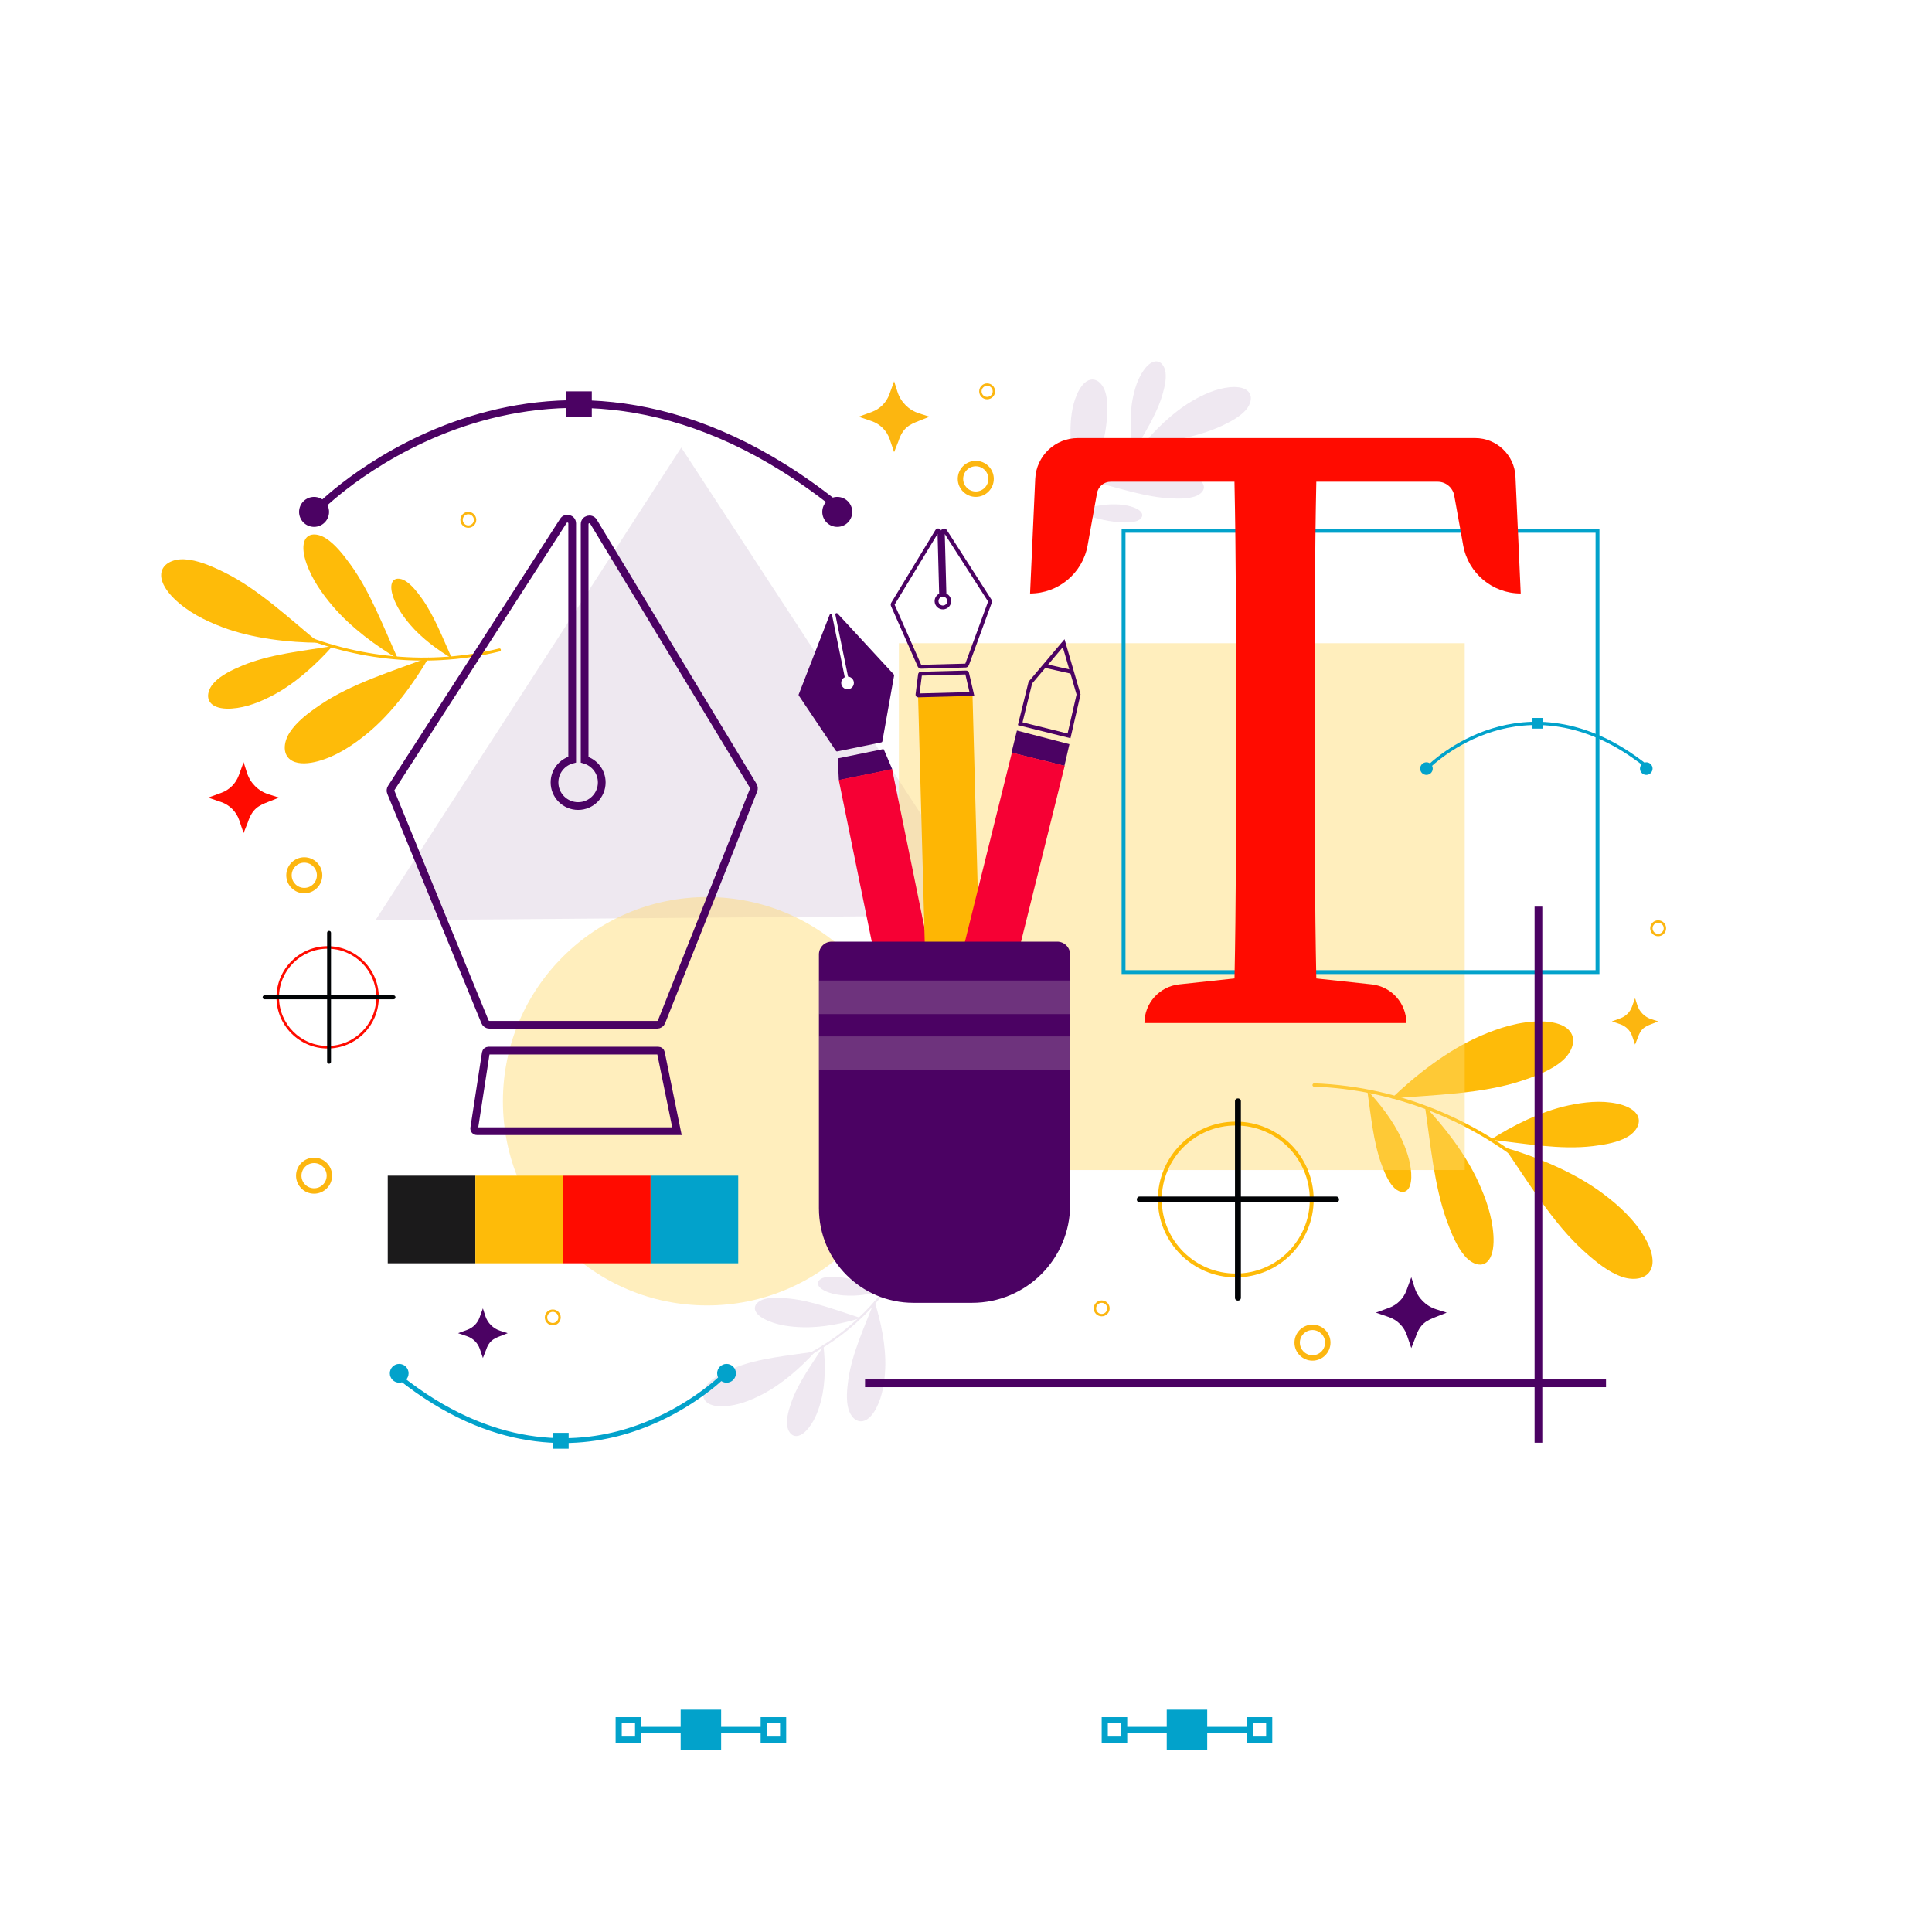<?xml version="1.0" encoding="utf-8"?>
<!-- Generator: Adobe Illustrator 27.5.0, SVG Export Plug-In . SVG Version: 6.00 Build 0)  -->
<svg version="1.1" xmlns="http://www.w3.org/2000/svg" xmlns:xlink="http://www.w3.org/1999/xlink" x="0px" y="0px"
	 viewBox="0 0 500 500" style="enable-background:new 0 0 500 500;" xml:space="preserve">
<g id="BACKGROUND">
	<rect style="fill:#FFFFFF" width="500" height="500"/>
</g>
<g id="OBJECTS">
	<g>
		<g>
			<g>
				<g>
					<rect x="291.327" y="446.915" style="fill:#02A2CB;" width="32.116" height="1.586"/>
				</g>
				<g>
					<path style="fill:#02A2CB;" d="M291.725,451.013h-6.61v-6.61h6.61V451.013z M286.701,449.427h3.439v-3.438h-3.439V449.427z"/>
				</g>
				<g>
					<path style="fill:#02A2CB;" d="M329.26,451.013h-6.61v-6.61h6.61V451.013z M324.236,449.427h3.439v-3.438h-3.439V449.427z"/>
				</g>
				<g>
					<rect x="301.949" y="442.47" style="fill:#02A2CB;" width="10.476" height="10.476"/>
				</g>
			</g>
			<g>
				<g>
					<rect x="165.533" y="446.915" style="fill:#02A2CB;" width="32.116" height="1.586"/>
				</g>
				<g>
					<path style="fill:#02A2CB;" d="M165.931,451.013h-6.61v-6.61h6.61V451.013z M160.907,449.427h3.438v-3.438h-3.438V449.427z"/>
				</g>
				<g>
					<path style="fill:#02A2CB;" d="M203.466,451.013h-6.61v-6.61h6.61V451.013z M198.442,449.427h3.439v-3.438h-3.439V449.427z"/>
				</g>
				<g>
					<rect x="176.155" y="442.47" style="fill:#02A2CB;" width="10.476" height="10.476"/>
				</g>
			</g>
		</g>
		<g>
			<g>
				<g>
					<g>
						<path style="fill:#FEBB09;" d="M340.049,281.22c10.123,0.356,20.147,2.458,29.595,6.098
							c9.446,3.639,18.302,8.805,26.102,15.259c4.366,3.613,8.385,7.637,11.991,12.007c0.351,0.426,1-0.136,0.648-0.563
							c-6.49-7.865-14.328-14.592-23.027-19.906c-8.699-5.314-18.257-9.236-28.196-11.508c-5.597-1.28-11.305-2.041-17.043-2.243
							C339.569,280.345,339.496,281.2,340.049,281.22L340.049,281.22z"/>
					</g>
					<path style="fill:#FEBB09;" d="M360.118,284.271c6.082-5.861,14.428-12.453,22.983-16.163c4.841-2.1,10.19-3.833,15.737-3.775
						c2.625,0.027,5.439,0.556,7.043,2.1c2.384,2.292,1.052,5.811-1.512,8.053c-2.776,2.427-6.683,3.939-10.573,5.223
						C383.45,283.122,371.296,283.316,360.118,284.271"/>
					<path style="fill:#FEBB09;" d="M385.779,294.943c5.556-3.555,12.957-7.323,20.077-8.853c4.029-0.866,8.391-1.372,12.629-0.478
						c2.006,0.423,4.079,1.26,5.072,2.688c1.474,2.121-0.085,4.611-2.393,5.934c-2.498,1.433-5.722,1.992-8.897,2.378
						C403.821,297.641,394.484,295.926,385.779,294.943"/>
					<path style="fill:#FEBB09;" d="M389.291,296.93c8.109,2.362,17.979,6.324,25.453,11.9c4.23,3.156,8.393,6.934,11.102,11.775
						c1.282,2.291,2.223,4.995,1.682,7.155c-0.803,3.208-4.518,3.803-7.738,2.693c-3.487-1.202-6.741-3.839-9.789-6.575
						C401.892,316.6,395.678,306.153,389.291,296.93"/>
					<path style="fill:#FEBB09;" d="M368.779,286.314c4.865,5.107,10.434,12.186,13.819,19.591c1.916,4.191,3.584,8.85,3.9,13.773
						c0.149,2.33-0.072,4.851-1.145,6.351c-1.594,2.227-4.364,1.219-6.241-0.946c-2.031-2.343-3.438-5.734-4.669-9.121
						C371.168,306.952,370.232,296.182,368.779,286.314"/>
					<path style="fill:#FEBB09;" d="M353.85,282.186c3.12,3.276,6.693,7.817,8.865,12.567c1.229,2.688,2.299,5.677,2.502,8.835
						c0.096,1.494-0.046,3.112-0.734,4.074c-1.023,1.428-2.8,0.782-4.003-0.607c-1.303-1.503-2.206-3.679-2.995-5.851
						C355.383,295.424,354.782,288.516,353.85,282.186"/>
				</g>
				<g style="opacity:0.09;">
					<g>
						<path style="fill:#4B0263;" d="M233.62,326.216c-3.016,5.644-6.995,10.746-11.686,15.094
							c-4.69,4.347-10.083,7.935-15.913,10.566c-3.263,1.472-6.663,2.634-10.145,3.465c-0.339,0.081-0.201,0.605,0.139,0.524
							c6.266-1.496,12.261-4.072,17.694-7.529c5.433-3.457,10.314-7.79,14.366-12.796c2.282-2.819,4.301-5.846,6.01-9.045
							C234.249,326.187,233.785,325.908,233.62,326.216L233.62,326.216z"/>
					</g>
					<path style="fill:#4B0263;" d="M226.31,336.753c1.634,5.08,3.054,11.647,2.781,17.531c-0.154,3.33-0.658,6.846-2.233,9.977
						c-0.745,1.482-1.827,2.931-3.149,3.412c-1.963,0.715-3.589-1.018-4.148-3.096c-0.605-2.25-0.377-4.886-0.024-7.45
						C220.476,350.308,223.744,343.36,226.31,336.753"/>
					<path style="fill:#4B0263;" d="M213.122,348.344c0.472,4.14,0.553,9.387-0.559,13.851c-0.629,2.526-1.554,5.142-3.24,7.297
						c-0.798,1.02-1.849,1.964-2.935,2.13c-1.613,0.246-2.592-1.33-2.701-3.007c-0.118-1.815,0.461-3.799,1.124-5.708
						C206.577,357.829,210.145,353.009,213.122,348.344"/>
					<path style="fill:#4B0263;" d="M211.019,349.784c-3.594,3.944-8.585,8.442-13.826,11.131c-2.966,1.522-6.267,2.834-9.766,3.025
						c-1.656,0.09-3.452-0.128-4.526-1.035c-1.597-1.347-0.902-3.62,0.623-5.138c1.651-1.644,4.052-2.757,6.451-3.726
						C196.357,351.464,204.011,350.844,211.019,349.784"/>
					<path style="fill:#4B0263;" d="M222.743,341.099c-4.25,1.34-9.814,2.532-14.956,2.393c-2.91-0.078-6.017-0.427-8.897-1.616
						c-1.363-0.563-2.732-1.389-3.285-2.415c-0.82-1.523,0.522-2.815,2.272-3.277c1.894-0.501,4.209-0.356,6.473-0.113
						C210.371,336.717,216.741,339.18,222.743,341.099"/>
					<path style="fill:#4B0263;" d="M229.235,333.777c-2.726,0.86-6.295,1.624-9.594,1.535c-1.867-0.05-3.86-0.274-5.708-1.037
						c-0.874-0.361-1.753-0.891-2.107-1.549c-0.526-0.977,0.335-1.806,1.457-2.102c1.215-0.321,2.7-0.229,4.152-0.073
						C221.299,330.966,225.385,332.546,229.235,333.777"/>
				</g>
				<g style="opacity:0.09;">
					<g>
						<path style="fill:#4B0263;" d="M274.015,140.36c2.711-5.797,6.412-11.104,10.865-15.696
							c4.452-4.591,9.645-8.461,15.326-11.399c3.18-1.644,6.513-2.985,9.946-4.001c0.334-0.099,0.168-0.615-0.167-0.516
							c-6.177,1.828-12.026,4.72-17.267,8.462c-5.241,3.742-9.884,8.329-13.664,13.544c-2.128,2.937-3.983,6.067-5.519,9.353
							C273.388,140.422,273.867,140.676,274.015,140.36L274.015,140.36z"/>
					</g>
					<path style="fill:#4B0263;" d="M280.753,129.448c-1.902-4.985-3.671-11.467-3.711-17.358
						c-0.023-3.334,0.292-6.872,1.698-10.082c0.665-1.519,1.668-3.024,2.963-3.575c1.922-0.819,3.638,0.826,4.307,2.871
						c0.724,2.214,0.637,4.859,0.421,7.438C285.855,115.6,282.962,122.714,280.753,129.448"/>
					<path style="fill:#4B0263;" d="M293.303,117.17c-0.693-4.109-1.052-9.344-0.181-13.861c0.493-2.557,1.277-5.217,2.846-7.46
						c0.742-1.061,1.741-2.06,2.817-2.283c1.597-0.332,2.659,1.19,2.858,2.859c0.215,1.807-0.257,3.819-0.818,5.76
						C299.334,107.349,296.028,112.353,293.303,117.17"/>
					<path style="fill:#4B0263;" d="M295.327,115.62c3.379-4.13,8.123-8.888,13.213-11.853c2.881-1.678,6.107-3.164,9.591-3.541
						c1.649-0.178,3.453-0.057,4.575,0.792c1.666,1.26,1.093,3.567-0.349,5.164c-1.561,1.73-3.899,2.969-6.243,4.064
						C309.878,113.16,302.268,114.188,295.327,115.62"/>
					<path style="fill:#4B0263;" d="M284.083,124.918c4.172-1.565,9.665-3.052,14.807-3.188c2.91-0.077,6.031,0.105,8.971,1.14
						c1.391,0.489,2.802,1.242,3.409,2.236c0.9,1.477-0.371,2.839-2.094,3.394c-1.865,0.601-4.184,0.58-6.457,0.458
						C296.671,128.634,290.178,126.514,284.083,124.918"/>
					<path style="fill:#4B0263;" d="M277.99,132.575c2.676-1.004,6.2-1.957,9.498-2.045c1.867-0.049,3.869,0.068,5.755,0.731
						c0.892,0.314,1.798,0.796,2.187,1.435c0.577,0.948-0.238,1.821-1.343,2.177c-1.196,0.386-2.684,0.372-4.142,0.294
						C286.065,134.959,281.9,133.599,277.99,132.575"/>
				</g>
				<g>
					<g>
						<path style="fill:#FEBB09;" d="M129.181,167.829c-8.881,2.189-18.106,2.838-27.212,2.008
							c-9.103-0.829-18.07-3.131-26.438-6.812c-4.684-2.06-9.168-4.564-13.38-7.47c-0.41-0.283-0.835,0.365-0.424,0.649
							c7.579,5.229,16.047,9.138,24.915,11.607c8.867,2.469,18.138,3.516,27.331,3.036c5.177-0.27,10.323-1.017,15.357-2.258
							C129.814,168.47,129.666,167.709,129.181,167.829L129.181,167.829z"/>
					</g>
					<path style="fill:#FEBB09;" d="M110.996,170.132c-3.837,6.592-9.458,14.378-15.973,19.712
						c-3.687,3.019-7.905,5.844-12.738,7.163c-2.287,0.624-4.861,0.859-6.636-0.085c-2.636-1.403-2.348-4.788-0.674-7.368
						c1.813-2.794,4.833-5.071,7.895-7.146C91.013,176.889,101.522,173.721,110.996,170.132"/>
					<path style="fill:#FEBB09;" d="M86.073,167.196c-3.949,4.459-9.447,9.56-15.254,12.645c-3.286,1.746-6.95,3.263-10.852,3.532
						c-1.847,0.127-3.854-0.087-5.069-1.083c-1.804-1.478-1.064-4.026,0.613-5.745c1.816-1.861,4.478-3.142,7.141-4.261
						C69.735,169.307,78.268,168.491,86.073,167.196"/>
					<path style="fill:#FEBB09;" d="M82.531,166.337c-7.627-0.05-17.178-1.055-25.046-4.054c-4.453-1.697-9.002-3.951-12.55-7.488
						c-1.679-1.673-3.164-3.79-3.227-5.8c-0.094-2.985,2.986-4.419,6.057-4.249c3.325,0.183,6.803,1.67,10.126,3.295
						C66.731,152.362,74.707,159.903,82.531,166.337"/>
					<path style="fill:#FEBB09;" d="M102.968,170.495c-5.486-3.235-12.071-8.009-16.839-13.606
						c-2.699-3.167-5.298-6.803-6.787-11.001c-0.705-1.987-1.135-4.232-0.573-5.799c0.835-2.327,3.49-2.136,5.654-0.718
						c2.343,1.534,4.402,4.132,6.307,6.77C95.799,153.159,99.271,162.283,102.968,170.495"/>
					<path style="fill:#FEBB09;" d="M116.955,170.397c-3.519-2.076-7.743-5.138-10.802-8.728c-1.731-2.032-3.399-4.364-4.354-7.057
						c-0.452-1.274-0.728-2.715-0.368-3.72c0.536-1.493,2.239-1.37,3.627-0.461c1.503,0.984,2.824,2.651,4.046,4.343
						C112.356,159.276,114.583,165.128,116.955,170.397"/>
				</g>
			</g>
			<g>
				<polygon style="opacity:0.09;fill:#4B0263;" points="176.308,115.822 97.146,238.184 255.471,236.88 				"/>
				<circle style="opacity:0.45;fill:#FFD96E;" cx="182.995" cy="285.002" r="52.842"/>
				<rect x="232.631" y="166.461" style="opacity:0.45;fill:#FFD96E;" width="146.437" height="136.345"/>
			</g>
			<rect x="290.774" y="137.374" style="fill:none;stroke:#02A2CB;stroke-miterlimit:10;" width="122.656" height="114.203"/>
			<g>
				<rect x="100.348" y="304.262" style="fill:#1B1A1B;" width="22.675" height="22.675"/>
				<rect x="123.024" y="304.262" style="fill:#FEBB09;" width="22.675" height="22.675"/>
				<rect x="145.699" y="304.262" style="fill:#FF0B00;" width="22.675" height="22.675"/>
				<rect x="168.374" y="304.262" style="fill:#02A2CB;" width="22.675" height="22.675"/>
			</g>
			<g>
				<path style="fill:none;stroke:#FEBB09;stroke-miterlimit:10;" d="M339.473,310.431c0,10.856-8.801,19.657-19.657,19.657
					c-10.856,0-19.657-8.801-19.657-19.657c0-10.856,8.801-19.657,19.657-19.657C330.673,290.774,339.473,299.575,339.473,310.431z"
					/>
				<g>
					<g>
						<g>
							<path style="fill:#010305;" d="M319.612,285.002c0,0.454,0,0.908,0,1.363c0,1.236,0,2.472,0,3.708c0,1.819,0,3.638,0,5.457
								c0,2.229,0,4.457,0,6.685c0,2.431,0,4.861,0,7.292c0,2.464,0,4.928,0,7.393c0,2.298,0,4.596,0,6.893c0,1.941,0,3.883,0,5.824
								c0,1.391,0,2.781,0,4.171c0,0.662-0.014,1.325,0,1.986c0.001,0.028,0,0.057,0,0.085c0,0.985,1.531,0.986,1.531,0
								c0-0.454,0-0.909,0-1.363c0-1.236,0-2.472,0-3.708c0-1.819,0-3.638,0-5.457c0-2.228,0-4.457,0-6.685c0-2.431,0-4.861,0-7.292
								c0-2.464,0-4.928,0-7.393c0-2.298,0-4.596,0-6.893c0-1.941,0-3.883,0-5.824c0-1.391,0-2.781,0-4.171
								c0-0.662,0.014-1.325,0-1.987c-0.001-0.028,0-0.057,0-0.085C321.143,284.017,319.612,284.016,319.612,285.002
								L319.612,285.002z"/>
						</g>
					</g>
					<g>
						<g>
							<path style="fill:#010305;" d="M345.807,309.666c-0.454,0-0.909,0-1.363,0c-1.236,0-2.472,0-3.708,0
								c-1.819,0-3.638,0-5.457,0c-2.229,0-4.457,0-6.685,0c-2.431,0-4.861,0-7.292,0c-2.464,0-4.928,0-7.393,0
								c-2.298,0-4.596,0-6.893,0c-1.941,0-3.883,0-5.824,0c-1.391,0-2.781,0-4.171,0c-0.662,0-1.325-0.014-1.987,0
								c-0.028,0.001-0.057,0-0.085,0c-0.985,0-0.987,1.531,0,1.531c0.454,0,0.908,0,1.363,0c1.236,0,2.472,0,3.708,0
								c1.819,0,3.638,0,5.457,0c2.228,0,4.457,0,6.685,0c2.431,0,4.861,0,7.292,0c2.464,0,4.928,0,7.393,0c2.298,0,4.596,0,6.893,0
								c1.941,0,3.883,0,5.824,0c1.39,0,2.781,0,4.171,0c0.662,0,1.325,0.014,1.987,0c0.028-0.001,0.057,0,0.085,0
								C346.792,311.197,346.793,309.666,345.807,309.666L345.807,309.666z"/>
						</g>
					</g>
				</g>
			</g>
			<g>
				<g>
					<path style="fill:#FF0B00;" d="M84.792,271.344c-7.3,0-13.238-5.939-13.238-13.239c0-7.299,5.939-13.238,13.238-13.238
						c7.299,0,13.238,5.939,13.238,13.238C98.03,265.404,92.092,271.344,84.792,271.344z M84.792,245.523
						c-6.938,0-12.582,5.644-12.582,12.581c0,6.938,5.644,12.582,12.582,12.582c6.937,0,12.581-5.644,12.581-12.582
						C97.374,251.168,91.73,245.523,84.792,245.523z"/>
				</g>
				<g>
					<g>
						<g>
							<path style="fill:#010305;" d="M84.658,241.404c0,0.298,0,0.597,0,0.895c0,0.812,0,1.624,0,2.435c0,1.195,0,2.389,0,3.584
								c0,1.464,0,2.927,0,4.391c0,1.596,0,3.193,0,4.789c0,1.618,0,3.237,0,4.855c0,1.509,0,3.018,0,4.527c0,1.275,0,2.55,0,3.825
								c0,0.913,0,1.826,0,2.74c0,0.435-0.009,0.87,0,1.305c0,0.019,0,0.037,0,0.056c0,0.647,1.005,0.648,1.005,0
								c0-0.298,0-0.597,0-0.895c0-0.812,0-1.624,0-2.435c0-1.195,0-2.389,0-3.584c0-1.464,0-2.927,0-4.391c0-1.596,0-3.193,0-4.789
								c0-1.618,0-3.237,0-4.855c0-1.509,0-3.018,0-4.527c0-1.275,0-2.55,0-3.825c0-0.913,0-1.826,0-2.74
								c0-0.434,0.009-0.87,0-1.305c0-0.019,0-0.037,0-0.056C85.663,240.757,84.658,240.756,84.658,241.404L84.658,241.404z"/>
						</g>
					</g>
					<g>
						<g>
							<path style="fill:#010305;" d="M101.861,257.603c-0.298,0-0.597,0-0.895,0c-0.812,0-1.624,0-2.435,0
								c-1.195,0-2.389,0-3.584,0c-1.464,0-2.927,0-4.391,0c-1.596,0-3.193,0-4.789,0c-1.618,0-3.237,0-4.855,0
								c-1.509,0-3.018,0-4.527,0c-1.275,0-2.55,0-3.825,0c-0.913,0-1.826,0-2.74,0c-0.435,0-0.87-0.01-1.305,0
								c-0.019,0-0.037,0-0.056,0c-0.647,0-0.648,1.005,0,1.005c0.298,0,0.597,0,0.895,0c0.812,0,1.624,0,2.435,0
								c1.195,0,2.389,0,3.584,0c1.464,0,2.927,0,4.391,0c1.596,0,3.193,0,4.789,0c1.618,0,3.237,0,4.855,0c1.509,0,3.018,0,4.527,0
								c1.275,0,2.55,0,3.825,0c0.913,0,1.826,0,2.74,0c0.434,0,0.87,0.009,1.305,0c0.019,0,0.037,0,0.056,0
								C102.508,258.608,102.509,257.603,101.861,257.603L101.861,257.603z"/>
						</g>
					</g>
				</g>
			</g>
			<path style="fill:#FF0B00;" d="M340.659,124.67h31.396c2.116,0,3.927,1.515,4.302,3.597l2.314,12.871
				c1.296,7.208,7.568,12.453,14.891,12.453l0,0l-1.359-30.231c-0.251-5.587-4.853-9.987-10.445-9.987h-40.841h-21.691h-40.282
				c-5.905,0-10.765,4.646-11.03,10.545l-1.334,29.672l0,0c7.325,0,13.598-5.246,14.894-12.455l2.428-13.506
				c0.308-1.713,1.799-2.96,3.539-2.96h32.038c0.4,19.565,0.425,39.231,0.425,58.746v11.298c0,19.754-0.024,39.326-0.416,58.507
				l-14.322,1.534c-5.111,0.548-8.987,4.861-8.987,10.001l0,0h23.047h21.691h23.047l0,0c0-5.14-3.876-9.453-8.987-10.001
				l-14.318-1.534c-0.395-19.488-0.419-39.074-0.419-58.508v-11.298C340.238,163.581,340.262,143.928,340.659,124.67z"/>
			<g>
				<path style="fill:none;stroke:#4B0263;stroke-width:2;stroke-miterlimit:10;" d="M175.192,292.742h-51.78
					c-0.423,0-0.746-0.377-0.682-0.794l2.998-19.468c0.052-0.336,0.341-0.585,0.681-0.585h43.96c0.328,0,0.61,0.23,0.676,0.552
					L175.192,292.742L175.192,292.742z"/>
				<path style="fill:none;stroke:#4B0263;stroke-width:2;stroke-miterlimit:10;" d="M194.936,203.375l-41.341-68.367
					c-0.647-1.07-2.292-0.611-2.292,0.639v60.975c2.556,0.731,4.429,3.081,4.429,5.872c0,3.376-2.737,6.112-6.112,6.112
					c-3.376,0-6.112-2.737-6.112-6.112c0-2.844,1.945-5.227,4.576-5.91l0-61.124c0-1.232-1.606-1.705-2.274-0.669l-44.548,69.126
					c-0.219,0.339-0.258,0.764-0.105,1.138l24.356,59.385c0.19,0.464,0.642,0.767,1.143,0.767h43.404
					c0.506,0,0.961-0.309,1.148-0.779l23.819-59.958C195.169,204.111,195.136,203.706,194.936,203.375z"/>
			</g>
			<g>
				<path style="fill:none;stroke:#4B0263;stroke-width:2;stroke-miterlimit:10;" d="M83.066,130.955c0,0,59.386-59.385,133.618,0"
					/>
				<path style="fill:#4B0263;" d="M85.16,132.474c0,2.143-1.737,3.88-3.88,3.88c-2.143,0-3.88-1.737-3.88-3.88
					s1.737-3.88,3.88-3.88C83.423,128.594,85.16,130.331,85.16,132.474z"/>
				<circle style="fill:#4B0263;" cx="216.684" cy="132.474" r="3.88"/>
				<rect x="146.592" y="101.279" style="fill:#4B0263;" width="6.566" height="6.566"/>
			</g>
			<g>
				<g>
					<path style="fill:#02A2CB;" d="M103.705,355.873c23.755,19.004,44.973,18.016,58.588,13.838
						c14.787-4.536,24.082-13.7,24.174-13.793l0.885,0.885c-0.094,0.094-9.573,9.452-24.64,14.088
						c-13.916,4.282-35.585,5.32-59.789-14.042L103.705,355.873z"/>
				</g>
				<g>
					<path style="fill:#02A2CB;" d="M185.599,355.411c0-1.341,1.087-2.428,2.428-2.428c1.341,0,2.428,1.087,2.428,2.428
						c0,1.341-1.087,2.428-2.428,2.428C186.686,357.839,185.599,356.752,185.599,355.411z"/>
				</g>
				<g>
					<path style="fill:#02A2CB;" d="M100.887,355.411c0-1.341,1.087-2.428,2.428-2.428c1.341,0,2.428,1.087,2.428,2.428
						c0,1.341-1.087,2.428-2.428,2.428C101.974,357.839,100.887,356.752,100.887,355.411z"/>
				</g>
				<g>
					
						<rect x="143.058" y="370.82" transform="matrix(-1 -1.224647e-16 1.224647e-16 -1 290.224 745.749)" style="fill:#02A2CB;" width="4.108" height="4.108"/>
				</g>
			</g>
			<g>
				<g>
					<path style="fill:#02A2CB;" d="M425.79,198.601c-15.953-12.762-30.202-12.099-39.345-9.293
						c-9.93,3.046-16.172,9.201-16.234,9.262l-0.594-0.594c0.063-0.063,6.428-6.347,16.547-9.461
						c9.345-2.876,23.897-3.573,40.151,9.43L425.79,198.601z"/>
				</g>
				<g>
					<circle style="fill:#02A2CB;" cx="369.164" cy="198.911" r="1.63"/>
				</g>
				<g>
					<circle style="fill:#02A2CB;" cx="426.053" cy="198.911" r="1.63"/>
				</g>
				<g>
					<rect x="396.604" y="185.805" style="fill:#02A2CB;" width="2.758" height="2.759"/>
				</g>
			</g>
			<g>
				<g>
					<g>
						<path style="fill:#4B0263;" d="M230.924,199.098l-13.617,2.785c-0.111,0.023-0.216-0.059-0.222-0.172l-0.259-5.281
							c-0.005-0.091,0.058-0.172,0.148-0.19l11.561-2.365c0.086-0.018,0.173,0.028,0.207,0.109L230.924,199.098L230.924,199.098z"/>
						<path style="fill:#4B0263;" d="M231.309,174.535l-14.549-15.756c-0.228-0.247-0.636-0.038-0.568,0.291l3.28,16.035
							c0.712,0.055,1.331,0.572,1.481,1.306c0.182,0.888-0.391,1.755-1.279,1.936c-0.888,0.182-1.755-0.391-1.936-1.279
							c-0.153-0.748,0.23-1.479,0.885-1.8l-3.288-16.075c-0.066-0.324-0.514-0.362-0.634-0.054l-7.997,20.575
							c-0.039,0.101-0.027,0.215,0.034,0.305l9.6,14.307c0.075,0.112,0.21,0.167,0.342,0.14l11.415-2.335
							c0.133-0.027,0.236-0.133,0.26-0.267l3.039-17.049C231.41,174.716,231.38,174.611,231.309,174.535z"/>
					</g>
					
						<rect x="223.964" y="199.59" transform="matrix(0.98 -0.2 0.2 0.98 -42.332 51.05)" style="fill:#F60034;" width="14.082" height="70.088"/>
				</g>
				<g>
					
						<rect x="238.376" y="179.56" transform="matrix(1 -0.027 0.027 1 -5.635 6.62)" style="fill:#FEB604;" width="14.082" height="70.088"/>
					<g>
						<path style="fill:none;stroke:#4B0263;stroke-miterlimit:10;" d="M251.527,179.598l-13.894,0.371
							c-0.113,0.003-0.203-0.096-0.188-0.208l0.665-5.245c0.012-0.091,0.087-0.159,0.179-0.162l11.796-0.315
							c0.088-0.002,0.165,0.058,0.185,0.143L251.527,179.598C251.527,179.598,251.527,179.598,251.527,179.598z"/>
						<path style="fill:none;stroke:#4B0263;stroke-miterlimit:10;" d="M256.185,155.476l-11.583-18.049
							c-0.181-0.283-0.619-0.148-0.61,0.188l0.436,16.361c0.691,0.178,1.211,0.795,1.231,1.544c0.024,0.906-0.691,1.66-1.596,1.684
							c-0.906,0.024-1.66-0.691-1.684-1.596c-0.02-0.763,0.485-1.417,1.186-1.619l-0.438-16.401
							c-0.009-0.331-0.443-0.446-0.615-0.163l-11.459,18.868c-0.056,0.093-0.064,0.207-0.02,0.306l6.961,15.761
							c0.054,0.123,0.178,0.201,0.312,0.197l11.647-0.311c0.136-0.004,0.256-0.09,0.302-0.217l5.962-16.259
							C256.253,155.672,256.241,155.564,256.185,155.476z"/>
					</g>
				</g>
				<g>
					<polygon style="fill:#4B0263;" points="275.472,198.203 261.772,194.807 263.179,189.066 276.766,192.596 275.472,198.203 
											"/>
					
						<rect x="253.217" y="195.272" transform="matrix(0.971 0.241 -0.241 0.971 63.06 -55.853)" style="fill:#F60034;" width="14.082" height="70.088"/>
					<g>
						<polygon style="fill:none;stroke:#4B0263;stroke-miterlimit:10;" points="276.665,190.442 279.129,179.72 275.277,166.461 
							266.656,176.65 264.028,187.298 						"/>
						<line style="fill:none;stroke:#4B0263;stroke-miterlimit:10;" x1="270.291" y1="172.298" x2="277.437" y2="173.895"/>
					</g>
				</g>
				<g>
					<path style="fill:#4B0263;" d="M251.579,337.168h-15.182c-13.51,0-24.461-10.952-24.461-24.461v-65.713
						c0-1.819,1.475-3.294,3.294-3.294h58.374c1.846,0,3.342,1.496,3.342,3.342v64.76
						C276.947,325.811,265.59,337.168,251.579,337.168z"/>
					<rect x="211.937" y="253.764" style="opacity:0.2;fill:#FDF6E6;" width="65.01" height="8.683"/>
					<rect x="211.937" y="268.217" style="opacity:0.2;fill:#FDF6E6;" width="65.01" height="8.683"/>
				</g>
			</g>
			<g>
				
					<line style="fill:none;stroke:#4B0263;stroke-width:2;stroke-miterlimit:10;" x1="398.148" y1="234.634" x2="398.148" y2="373.375"/>
				
					<line style="fill:none;stroke:#4B0263;stroke-width:2;stroke-miterlimit:10;" x1="415.632" y1="358.004" x2="223.875" y2="358.004"/>
			</g>
			<g>
				<path style="fill:#4B0263;" d="M365.243,348.879l-1.14-3.344c-0.751-2.203-2.482-3.933-4.685-4.685l-3.343-1.14l3.405-1.242
					c2.1-0.766,3.755-2.421,4.521-4.521l1.242-3.405l0.87,2.735c0.842,2.647,2.916,4.721,5.564,5.564l2.735,0.87l-2.812,1.108
					c-2.401,0.946-4.091,1.711-5.249,5.249L365.243,348.879z"/>
				<path style="fill:#FCB610;" d="M423.153,270.337l-0.747-2.19c-0.492-1.443-1.626-2.577-3.069-3.069l-2.19-0.747l2.231-0.814
					c1.376-0.502,2.46-1.586,2.962-2.961l0.814-2.231l0.57,1.791c0.552,1.734,1.91,3.093,3.645,3.645l1.791,0.57l-1.842,0.726
					c-1.573,0.62-2.68,1.121-3.438,3.438L423.153,270.337z"/>
				<g>
					<path style="fill:#FCB610;" d="M339.669,352.14c-2.571,0-4.663-2.092-4.663-4.663c0-2.571,2.092-4.663,4.663-4.663
						c2.571,0,4.663,2.092,4.663,4.663C344.332,350.048,342.24,352.14,339.669,352.14z M339.669,344.214
						c-1.799,0-3.263,1.464-3.263,3.263c0,1.799,1.464,3.263,3.263,3.263c1.799,0,3.263-1.464,3.263-3.263
						C342.932,345.678,341.468,344.214,339.669,344.214z"/>
				</g>
				<g>
					<path style="fill:#FCB610;" d="M429.124,242.301c-1.135,0-2.059-0.923-2.059-2.059c0-1.135,0.923-2.059,2.059-2.059
						c1.135,0,2.059,0.924,2.059,2.059C431.182,241.378,430.259,242.301,429.124,242.301z M429.124,238.802
						c-0.794,0-1.441,0.646-1.441,1.441c0,0.794,0.646,1.441,1.441,1.441c0.794,0,1.441-0.646,1.441-1.441
						C430.564,239.448,429.918,238.802,429.124,238.802z"/>
				</g>
				<g>
					<path style="fill:#FCB610;" d="M285.115,340.666c-1.135,0-2.059-0.923-2.059-2.058c0-1.135,0.923-2.059,2.059-2.059
						s2.059,0.924,2.059,2.059C287.174,339.743,286.25,340.666,285.115,340.666z M285.115,337.167c-0.794,0-1.441,0.646-1.441,1.441
						c0,0.794,0.646,1.44,1.441,1.44c0.794,0,1.441-0.646,1.441-1.44C286.556,337.814,285.91,337.167,285.115,337.167z"/>
				</g>
			</g>
			<g>
				<path style="fill:#FCB610;" d="M231.397,117.013l-1.14-3.343c-0.751-2.203-2.482-3.933-4.685-4.685l-3.344-1.14l3.406-1.242
					c2.1-0.766,3.755-2.421,4.521-4.521l1.242-3.406l0.87,2.735c0.842,2.647,2.916,4.721,5.564,5.564l2.735,0.87l-2.812,1.108
					c-2.401,0.947-4.091,1.711-5.249,5.249L231.397,117.013z"/>
				<path style="fill:#FF0B00;" d="M63.042,215.592l-1.14-3.343c-0.751-2.203-2.482-3.934-4.685-4.685l-3.344-1.14l3.406-1.242
					c2.1-0.766,3.755-2.421,4.521-4.521l1.242-3.406l0.87,2.735c0.842,2.647,2.917,4.721,5.564,5.564l2.735,0.87l-2.812,1.108
					c-2.401,0.946-4.091,1.711-5.249,5.249L63.042,215.592z"/>
				<path style="fill:#4B0263;" d="M124.972,351.45l-0.799-2.342c-0.526-1.543-1.738-2.755-3.281-3.281l-2.342-0.799l2.385-0.87
					c1.471-0.536,2.63-1.695,3.166-3.166l0.87-2.385l0.609,1.915c0.59,1.854,2.042,3.307,3.896,3.897l1.915,0.609l-1.969,0.776
					c-1.682,0.663-2.865,1.198-3.676,3.676L124.972,351.45z"/>
				<g>
					<path style="fill:#FCB610;" d="M252.53,128.594c-2.571,0-4.663-2.092-4.663-4.663s2.092-4.663,4.663-4.663
						c2.571,0,4.663,2.092,4.663,4.663S255.101,128.594,252.53,128.594z M252.53,120.667c-1.799,0-3.263,1.464-3.263,3.263
						c0,1.799,1.464,3.263,3.263,3.263c1.799,0,3.263-1.464,3.263-3.263C255.793,122.131,254.329,120.667,252.53,120.667z"/>
				</g>
				<g>
					<path style="fill:#FCB610;" d="M81.28,308.925c-2.571,0-4.663-2.092-4.663-4.663c0-2.571,2.092-4.663,4.663-4.663
						c2.571,0,4.663,2.092,4.663,4.663C85.943,306.834,83.851,308.925,81.28,308.925z M81.28,300.999
						c-1.799,0-3.263,1.464-3.263,3.263c0,1.799,1.464,3.263,3.263,3.263c1.799,0,3.263-1.464,3.263-3.263
						C84.543,302.463,83.079,300.999,81.28,300.999z"/>
				</g>
				<g>
					<path style="fill:#FCB610;" d="M143.058,343.009c-1.135,0-2.059-0.923-2.059-2.059c0-1.135,0.923-2.059,2.059-2.059
						c1.135,0,2.059,0.924,2.059,2.059C145.117,342.086,144.193,343.009,143.058,343.009z M143.058,339.51
						c-0.794,0-1.441,0.646-1.441,1.441c0,0.794,0.646,1.441,1.441,1.441c0.794,0,1.441-0.646,1.441-1.441
						C144.499,340.156,143.853,339.51,143.058,339.51z"/>
				</g>
				<g>
					<path style="fill:#FCB610;" d="M121.2,136.591c-1.135,0-2.059-0.923-2.059-2.059c0-1.135,0.924-2.059,2.059-2.059
						c1.135,0,2.059,0.924,2.059,2.059C123.258,135.667,122.335,136.591,121.2,136.591z M121.2,133.092
						c-0.794,0-1.441,0.646-1.441,1.441c0,0.794,0.646,1.441,1.441,1.441c0.794,0,1.441-0.646,1.441-1.441
						C122.64,133.738,121.994,133.092,121.2,133.092z"/>
				</g>
				<g>
					<path style="fill:#FCB610;" d="M255.471,103.337c-1.135,0-2.059-0.923-2.059-2.058c0-1.135,0.923-2.059,2.059-2.059
						s2.059,0.924,2.059,2.059C257.53,102.414,256.606,103.337,255.471,103.337z M255.471,99.838c-0.794,0-1.441,0.646-1.441,1.441
						c0,0.794,0.646,1.44,1.441,1.44c0.794,0,1.441-0.646,1.441-1.44C256.912,100.484,256.266,99.838,255.471,99.838z"/>
				</g>
				<g>
					<path style="fill:#FCB610;" d="M78.748,231.186c-2.571,0-4.663-2.092-4.663-4.663s2.092-4.663,4.663-4.663
						c2.571,0,4.663,2.092,4.663,4.663S81.319,231.186,78.748,231.186z M78.748,223.26c-1.799,0-3.263,1.464-3.263,3.263
						c0,1.799,1.464,3.263,3.263,3.263c1.799,0,3.263-1.464,3.263-3.263C82.011,224.724,80.548,223.26,78.748,223.26z"/>
				</g>
			</g>
		</g>
	</g>
</g>
</svg>

